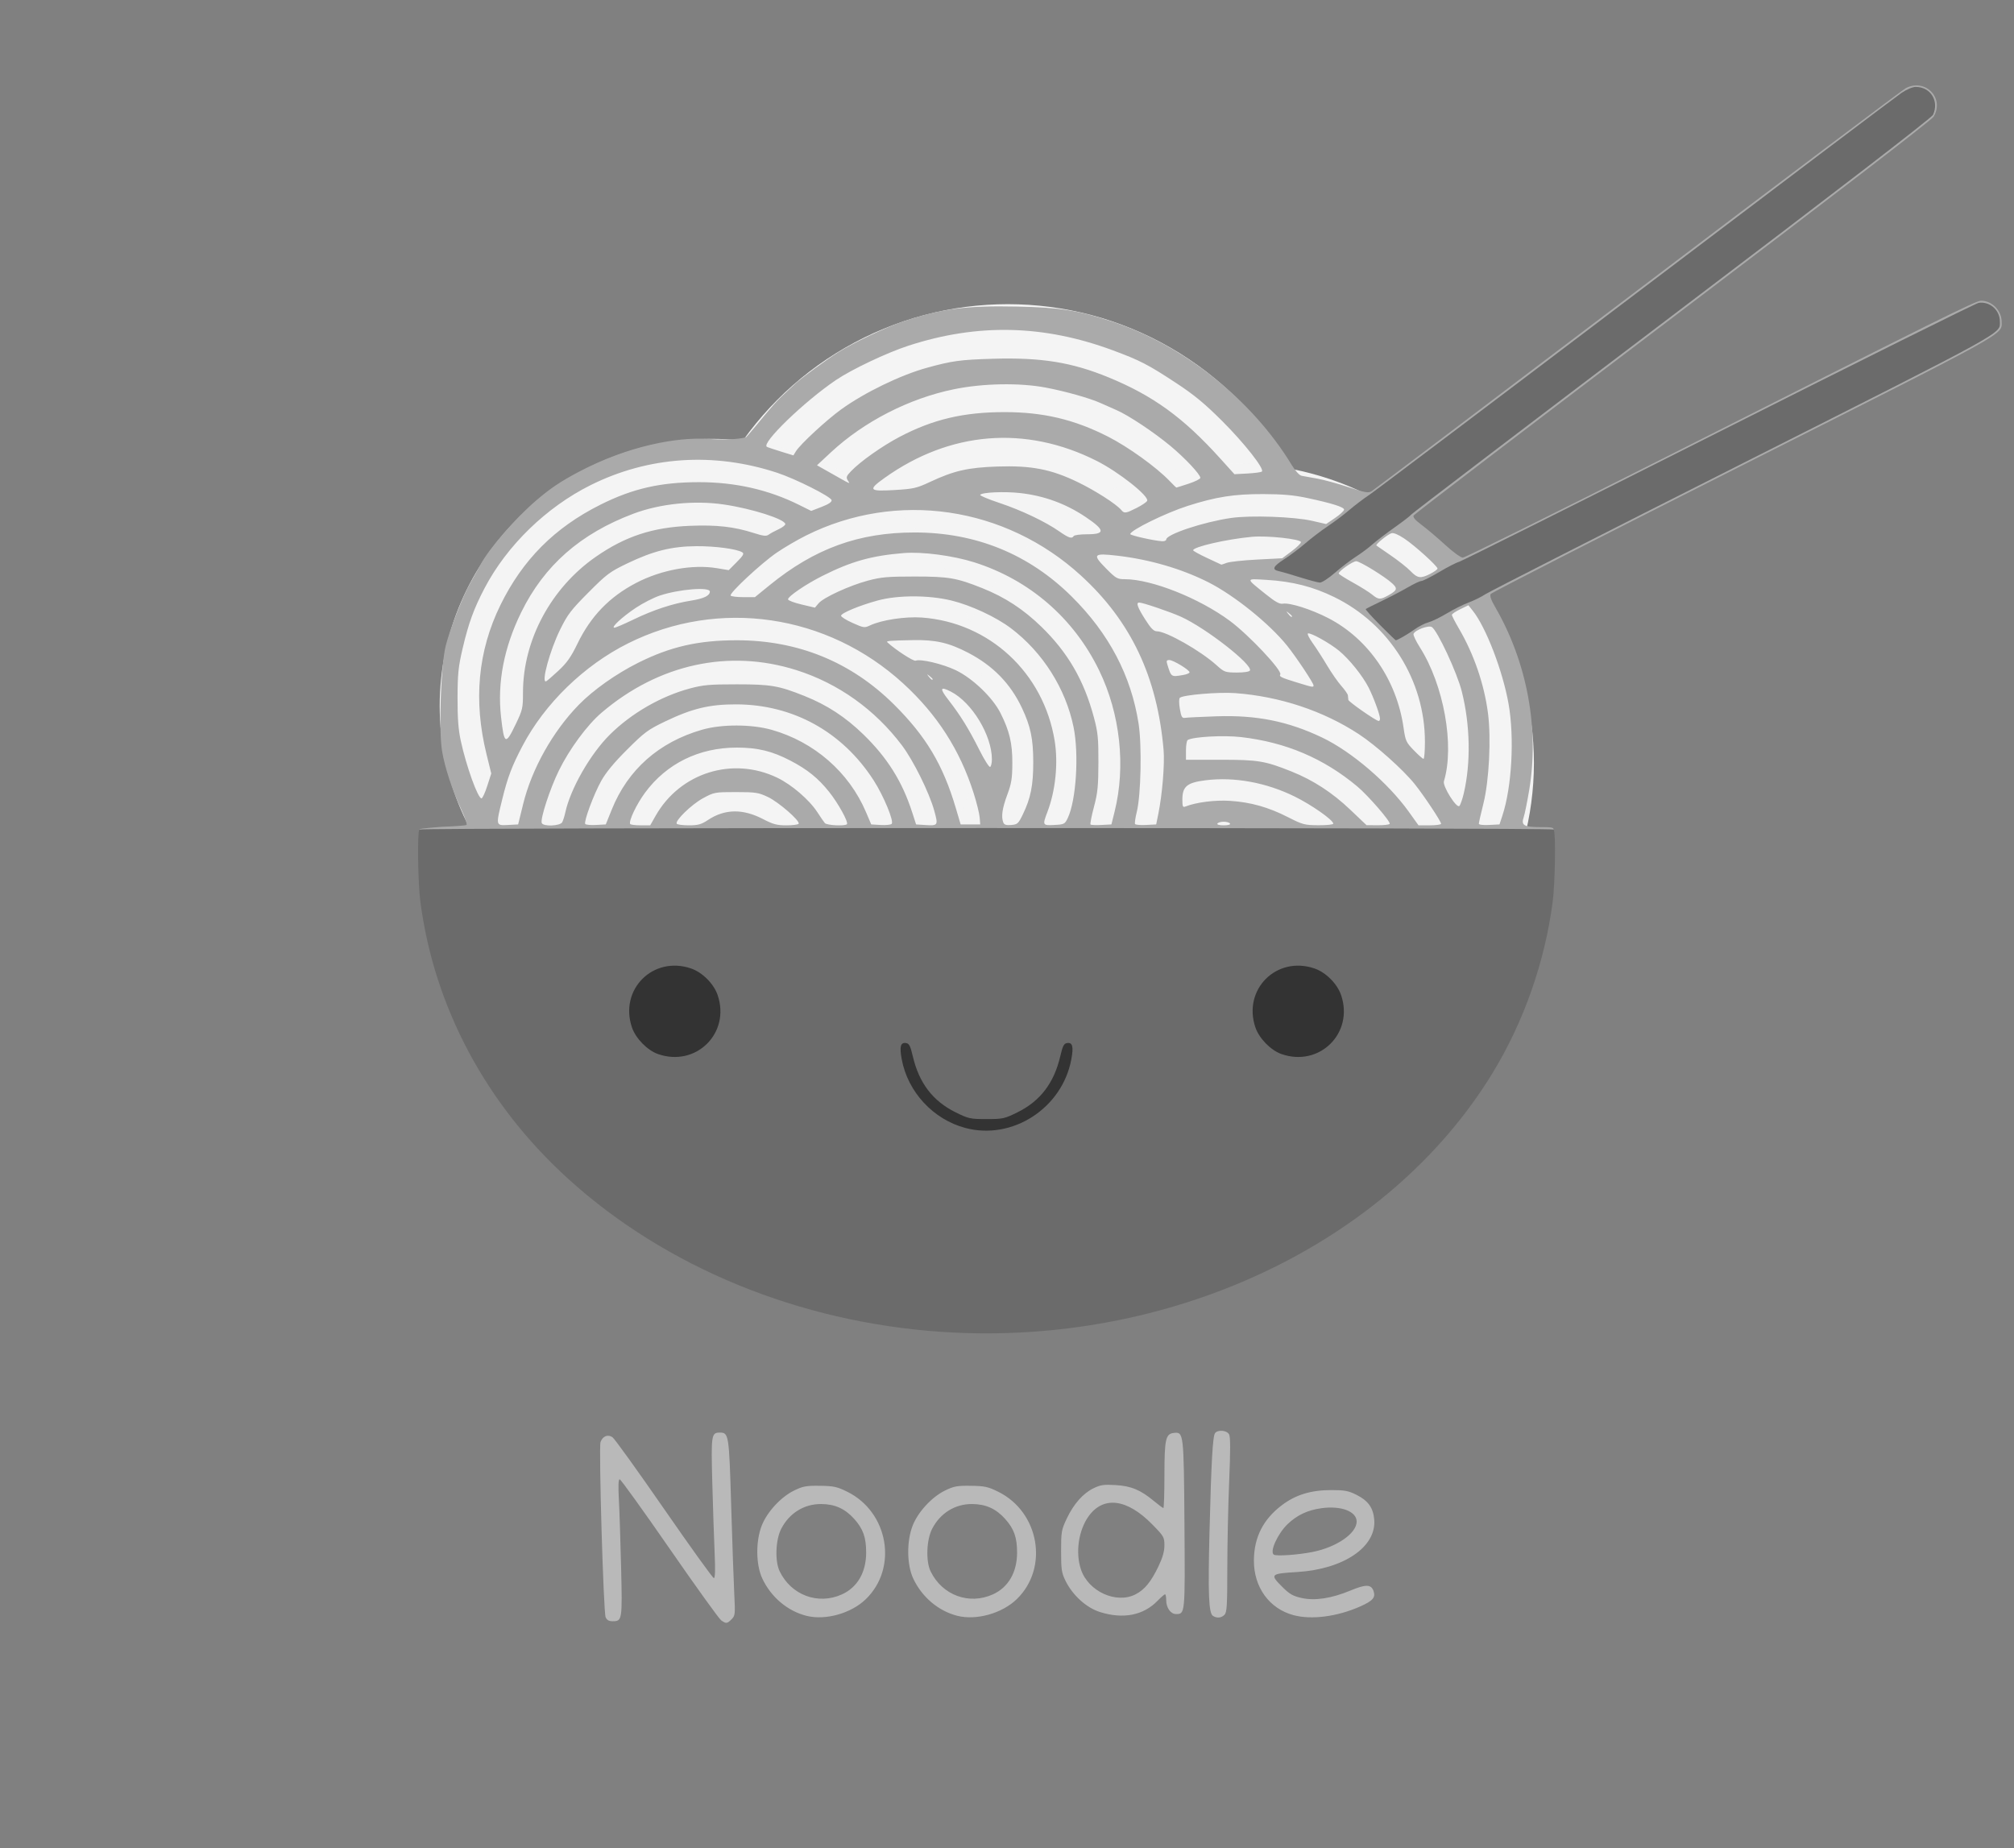 <?xml version="1.0" encoding="UTF-8" standalone="no"?>
<!-- Created with Inkscape (http://www.inkscape.org/) -->

<svg
   xmlns:dc="http://purl.org/dc/elements/1.1/"
   xmlns:cc="http://creativecommons.org/ns#"
   xmlns:rdf="http://www.w3.org/1999/02/22-rdf-syntax-ns#"
   xmlns:svg="http://www.w3.org/2000/svg"
   xmlns="http://www.w3.org/2000/svg"
   xmlns:sodipodi="http://sodipodi.sourceforge.net/DTD/sodipodi-0.dtd"
   xmlns:inkscape="http://www.inkscape.org/namespaces/inkscape"
   version="1.1"
   id="svg1642"
   width="1569.333"
   height="1440"
   viewBox="0 0 1569.333 1440"
   sodipodi:docname="Noodle.ico.svg"
   inkscape:version="0.92.5 (2060ec1f9f, 2020-04-08)"
   inkscape:export-filename="/le_Bagage/TN/PPII2/test_noodle/logo_ico.png"
   inkscape:export-xdpi="3.9762108"
   inkscape:export-ydpi="3.9762108">
  <rect x="0" y="0" width="1569.333" height="1440" fill="#808080" stroke="none"/>
  <defs
     id="defs1646" />
  <sodipodi:namedview
     pagecolor="#ffffff"
     bordercolor="#666666"
     borderopacity="1"
     objecttolerance="10"
     gridtolerance="10"
     guidetolerance="10"
     inkscape:pageopacity="0"
     inkscape:pageshadow="2"
     inkscape:window-width="1920"
     inkscape:window-height="1023"
     id="namedview1644"
     showgrid="false"
     inkscape:zoom="0.57986111"
     inkscape:cx="611.30693"
     inkscape:cy="736.06984"
     inkscape:window-x="0"
     inkscape:window-y="0"
     inkscape:window-maximized="1"
     inkscape:current-layer="svg1642" />
  <g
     id="g1757"
     style="fill:#f4f4f4;fill-opacity:0.996">
    <circle
       r="253.644"
       cy="490.665"
       cx="785.32"
       id="path1720"
       style="opacity:1;fill:#f4f4f4;fill-opacity:0.996;fill-rule:evenodd;stroke:none;stroke-width:14.608;stroke-miterlimit:4;stroke-dasharray:none;stroke-dashoffset:0;stroke-opacity:1;paint-order:stroke fill markers" />
    <circle
       r="233.38"
       cy="594.539"
       cx="961.868"
       id="path1720-3"
       style="opacity:1;fill:#f4f4f4;fill-opacity:0.996;fill-rule:evenodd;stroke:none;stroke-width:13.441;stroke-miterlimit:4;stroke-dasharray:none;stroke-dashoffset:0;stroke-opacity:1;paint-order:stroke fill markers" />
    <ellipse
       cy="550.132"
       cx="554.443"
       id="path1720-3-2"
       style="opacity:1;fill:#f4f4f4;fill-opacity:0.996;fill-rule:evenodd;stroke:none;stroke-width:12.199;stroke-miterlimit:4;stroke-dasharray:none;stroke-dashoffset:0;stroke-opacity:1;paint-order:stroke fill markers"
       rx="211.823"
       ry="208.159" />
  </g>
  <g
     id="g1664"
     transform="matrix(1.05,0,0,1.05,-54.482,-33.079)">
    <path
       style="fill:#b9b9b9;fill-opacity:1;stroke-width:1.333"
       d="m 587.086,1234.01 c -1.562,-1.094 -18.828,-25.094 -38.369,-53.333 -19.541,-28.239 -36.168,-51.344 -36.949,-51.344 -0.969,0 -1.164,4.768 -0.612,15 0.445,8.25 1.195,31.044 1.668,50.653 0.937,38.881 0.809,39.68 -6.348,39.68 -2.738,0 -4.242,-0.875 -5.155,-3 -1.608,-3.741 -5.172,-125.921 -3.79,-129.919 1.528,-4.422 5.469,-6.033 8.891,-3.636 1.559,1.092 18.803,25.063 38.322,53.27 19.518,28.207 36.123,51.285 36.899,51.285 0.966,0 1.144,-5.993 0.564,-19 -0.466,-10.45 -1.243,-33.83 -1.726,-51.956 -0.941,-35.249 -0.675,-37.044 5.477,-37.044 6.797,0 6.959,1.032 8.559,54.667 0.82,27.5 1.852,56.987 2.294,65.528 0.753,14.577 0.63,15.7 -2.003,18.333 -3.339,3.339 -4.015,3.411 -7.72,0.816 z m 63.242,-3.374 c -14.045,-3.545 -26.336,-13.951 -32.76,-27.736 -4.765,-10.224 -4.935,-27.621 -0.384,-39.229 3.957,-10.093 14.149,-21.159 23.896,-25.945 6.666,-3.273 9.004,-3.707 19.256,-3.574 10.236,0.133 12.723,0.67 20.246,4.374 30.601,15.065 37.811,56.538 13.863,79.74 -10.939,10.599 -29.982,15.938 -44.118,12.37 z m 26.339,-15.889 c 11.532,-5.213 18,-16.386 18,-31.093 0,-11.227 -2.27,-17.591 -8.908,-24.974 -6.784,-7.546 -14.291,-10.926 -24.425,-11 -12.658,-0.092 -23.623,6.678 -29.671,18.32 -4.238,8.159 -4.834,24.07 -1.184,31.61 8.586,17.736 28.51,25.128 46.189,17.136 z m 85.661,15.889 c -14.045,-3.545 -26.336,-13.951 -32.76,-27.736 -4.765,-10.224 -4.935,-27.621 -0.384,-39.229 3.957,-10.093 14.149,-21.159 23.896,-25.945 6.666,-3.273 9.004,-3.707 19.256,-3.574 10.236,0.133 12.723,0.67 20.246,4.374 30.601,15.065 37.811,56.538 13.863,79.74 -10.939,10.599 -29.982,15.938 -44.118,12.37 z m 26.339,-15.889 c 11.532,-5.213 18,-16.386 18,-31.093 0,-11.227 -2.27,-17.591 -8.908,-24.974 -6.784,-7.546 -14.291,-10.926 -24.425,-11 -12.658,-0.092 -23.623,6.678 -29.671,18.32 -4.238,8.159 -4.834,24.07 -1.184,31.61 8.586,17.736 28.51,25.128 46.189,17.136 z m 163.37,15.97 c -3.158,-1.997 -3.741,-16.025 -2.58,-62.051 1.329,-52.691 2.394,-71.511 4.166,-73.667 2.197,-2.672 8.752,-2.037 10.38,1.005 1.013,1.894 1.03,12.085 0.056,35 -0.756,17.781 -1.378,46.836 -1.383,64.566 -0.008,27.521 -0.315,32.545 -2.104,34.333 -2.354,2.354 -5.608,2.664 -8.535,0.812 z m 59.701,-0.583 c -17.969,-4.837 -29.466,-20.793 -29.324,-40.694 0.122,-17.057 6.86,-30.357 20.689,-40.84 10.284,-7.796 21.613,-11.267 36.775,-11.267 9.801,0 12.67,0.534 18.517,3.448 8.806,4.388 12.588,9.648 13.325,18.53 1.672,20.163 -22.634,36.703 -57.054,38.825 -20.187,1.244 -20.594,1.659 -11,11.226 5.184,5.17 7.751,6.631 14.15,8.055 9.887,2.201 22.189,0.322 36.266,-5.538 11.451,-4.767 15.35,-4.682 17.12,0.374 1.667,4.759 -0.509,7.278 -9.869,11.431 -17.126,7.597 -36.145,10.071 -49.596,6.45 z M 1026,1183.247 c 17.831,-3.544 32.667,-13.783 32.667,-22.546 0,-7.594 -11.639,-11.974 -26.301,-9.898 -10.13,1.435 -17.874,5.077 -24.812,11.67 -7.501,7.128 -13.66,20.733 -10.32,22.797 2.017,1.247 17.952,0.126 28.767,-2.024 z m -157.862,44.569 c -10.084,-3.193 -20.227,-12.392 -25.523,-23.15 -2.91,-5.912 -3.282,-8.403 -3.282,-22 0,-14.422 0.249,-15.858 4.184,-24.165 5.178,-10.928 12.129,-18.781 19.997,-22.59 5.054,-2.447 7.642,-2.813 16.249,-2.299 11.583,0.692 18.516,3.58 28.476,11.864 3.432,2.854 6.582,5.189 7,5.189 0.418,0 0.77,-10.95 0.78,-24.333 0.022,-26.791 0.886,-30.71 6.928,-31.414 7.358,-0.857 7.436,-0.193 7.933,67.875 0.488,66.856 0.518,66.539 -6.301,66.539 -3.949,0 -7.246,-4.685 -7.246,-10.297 0,-2.404 -0.389,-4.37 -0.865,-4.37 -0.476,0 -2.977,2.175 -5.558,4.832 -10.537,10.85 -25.551,13.77 -42.772,8.318 z m 26.414,-13.092 c 6.692,-3.414 11.512,-9.284 16.986,-20.688 3.144,-6.549 4.462,-11.181 4.462,-15.675 0,-6.091 -0.413,-6.8 -9.125,-15.669 -18.515,-18.849 -35.929,-21.158 -46.914,-6.221 -7.68,10.443 -10.151,27.294 -5.853,39.908 5.533,16.238 26.198,25.612 40.443,18.345 z"
       id="path1672"
       inkscape:connector-curvature="0"
       sodipodi:nodetypes="cssssssscsssssscccsscccscscsccsccsscccscscsccscccsccccccccccsccccccccccsccccccsccscsccssssccccscccc" />
    <path
       style="fill:#aaaaaa;stroke-width:1.333"
       d="m 365.262,648.597 c 0,0 -2.846,-1.14 -1.942,-1.743 0.904,-0.603 15.896,-1.722 15.896,-1.722 9.838,-0.416 18.344,-0.911 18.888,-1.456 0.545,-0.546 -1.193,-5.646 -3.862,-11.333 -6.696,-14.27 -12.381,-31.606 -14.334,-43.712 -2.504,-15.523 -0.845,-63.263 2.701,-77.704 2.955,-12.037 12.908,-37.493 18.24,-46.652 1.833,-3.15 5.242,-9.298 7.576,-13.663 6.42,-12.011 25.685,-34.241 41.261,-47.613 10.56,-9.065 18.214,-14.211 31.779,-21.366 37.03,-19.531 73.308,-25.804 95.252,-24.41 21.944,1.394 28.935,-1.313 28.935,-1.313 l 1.87,-2.097 c 5.653,-6.34 17.112,-21.29 24.431,-28.143 3.327,-3.115 7.797,-7.3 9.935,-9.301 4.484,-4.196 23.313,-17.972 31.99,-23.405 11.027,-6.905 34.943,-18.341 46.893,-22.423 28.876,-9.864 47.373,-12.346 85.896,-11.525 31.927,0.68 44.827,2.708 70.296,11.051 53.096,17.393 104.123,58.099 133.553,106.54 2.685,4.419 5.659,7.659 7.333,7.989 1.549,0.305 6.717,1.242 11.483,2.08 4.767,0.839 15.191,3.677 23.166,6.308 12.604,4.157 14.87,4.553 17.333,3.028 1.559,-0.965 90.434,-68.174 197.501,-149.352 C 1374.4,165.482 1463.92,98.074 1466.267,96.865 c 14.461,-7.449 28.911,7.534 20.527,21.284 -1.565,2.566 -75.428,59.43 -193.658,149.088 -105.121,79.717 -191.594,145.771 -192.162,146.787 -0.725,1.296 1.065,3.411 5.996,7.084 3.867,2.88 11.692,9.509 17.39,14.731 5.903,5.41 11.553,9.494 13.134,9.494 1.526,0 69.164,-33.531 150.307,-74.513 207.157,-104.627 230.404,-116.154 234.257,-116.154 8.138,0 15.275,7.353 15.275,15.737 0,9.765 6.731,6.041 -191.977,106.223 -102.288,51.57 -186.523,94.629 -187.19,95.686 -0.844,1.338 0.177,4.322 3.354,9.805 23.71,40.924 32.864,90.486 25.136,136.083 -1.473,8.69 -3.272,17.538 -3.999,19.663 -2.126,6.215 0.025,7.469 12.815,7.469 10.951,0 8.901,0.421 9.775,3.902 -422.466,4.019 -416.825,3.097 -839.984,-0.639 z m 74.883,-20.468 c 6.394,-26.044 22.019,-53.888 41.314,-73.623 10.737,-10.982 27.583,-22.899 43.956,-31.096 24.008,-12.018 44.678,-16.743 73.25,-16.743 45.402,0 84.811,16.079 116.547,47.551 23.868,23.67 36.484,44.802 46.037,77.115 l 3.548,12 h 7.267 7.267 l -0.425,-5.269 c -0.234,-2.898 -2.248,-10.998 -4.476,-18 -10.174,-31.968 -27.061,-58.266 -52.19,-81.274 -56.42,-51.659 -136.95,-63.437 -204.186,-29.865 -32.684,16.32 -61.871,44.658 -78.416,76.136 -7.861,14.957 -10.992,23.208 -15.025,39.606 -4.838,19.67 -4.865,19.55 4.257,19.067 l 7.54,-0.4 z m 28.983,13.538 c 0.672,-1.283 1.672,-4.433 2.222,-7 3.783,-17.663 18.594,-43.582 33.147,-58.006 16.016,-15.874 37.901,-28.479 59.502,-34.269 9.759,-2.616 14.574,-3.037 34.667,-3.032 25.384,0.007 31.133,1 50.377,8.706 16.726,6.697 30.36,15.623 43.688,28.601 17.64,17.176 28.642,34.709 35.978,57.333 l 3.026,9.333 6.296,0.413 c 10.077,0.661 10.22,0.448 7.15,-10.679 -3.677,-13.325 -15.451,-37.121 -23.948,-48.401 -20.042,-26.603 -47.343,-46.057 -78.407,-55.87 -50.12,-15.833 -102.223,-4.432 -144.522,31.624 -10.615,9.048 -23.869,27.013 -31.66,42.913 -6.654,13.58 -13.921,35.821 -12.723,38.943 1.068,2.783 13.695,2.277 15.207,-0.609 z m 36.752,-9.356 c 11.939,-29.651 35.037,-50.069 67.054,-59.272 14.536,-4.178 36.709,-4.139 51.641,0.09 31.553,8.938 57.365,31.451 69.953,61.011 l 3.915,9.194 6.968,0.41 c 3.833,0.225 7.521,-0.143 8.197,-0.82 1.866,-1.866 -5.955,-20.775 -13.342,-32.257 -23.245,-36.129 -59.975,-56.397 -102.267,-56.432 -19.733,-0.016 -32.492,3.069 -52.602,12.721 -12.66,6.076 -15.236,7.985 -28.145,20.867 -9.748,9.727 -15.802,17.061 -19.28,23.359 -5.542,10.034 -12.924,29.946 -11.785,31.79 0.393,0.636 3.986,0.977 7.985,0.759 l 7.27,-0.396 z M 538.383,637 c 18.175,-32.037 57.12,-44.268 90.283,-28.354 10.728,5.148 23.891,16.479 29.836,25.683 2.251,3.486 4.733,7.088 5.515,8.005 1.444,1.693 14.825,2.38 16.365,0.84 1.358,-1.358 -6.398,-15.472 -13.156,-23.942 -8.15,-10.214 -16.125,-16.661 -28.742,-23.236 -13.582,-7.078 -24.331,-9.695 -39.818,-9.695 -28.017,0 -52.06,11.81 -68.046,33.425 C 524.274,628.306 518.282,640.906 519.551,643 c 0.334,0.55 3.814,1 7.734,1 h 7.127 z m 38.934,3.019 c 12.443,-8.255 25.882,-8.449 40.956,-0.591 7.281,3.795 10.2,4.572 17.171,4.572 4.619,0 8.721,-0.521 9.114,-1.158 1.279,-2.07 -14.932,-16.186 -22.85,-19.896 -7.039,-3.298 -9.098,-3.612 -23.708,-3.612 -15.689,0 -16.164,0.089 -24.417,4.564 -8.424,4.567 -20.89,16.656 -19.498,18.907 0.407,0.658 4.454,1.193 8.994,1.19 6.923,-0.005 9.22,-0.646 14.238,-3.975 z m 233.66,-4.198 c 5.785,-11.929 7.69,-21.461 7.69,-38.488 0,-17.584 -1.919,-26.761 -8.504,-40.667 -8.467,-17.879 -21.42,-31.157 -39.678,-40.672 -14.406,-7.507 -24.261,-9.767 -41.151,-9.437 -17.54,0.343 -20.096,0.564 -18.933,1.635 6.005,5.529 19.366,14.224 20.933,13.623 3.807,-1.461 20.084,2.392 29.819,7.058 12.517,6 27.396,20.268 33.228,31.863 6.687,13.295 8.832,22.416 8.766,37.264 -0.05,11.193 -0.654,14.938 -3.762,23.333 -3.738,10.096 -4.622,16.185 -2.972,20.483 0.683,1.78 2.11,2.246 5.911,1.932 4.637,-0.384 5.282,-0.975 8.654,-7.927 z m 33.268,2.845 c 6.278,-13.055 8.469,-47.515 4.305,-67.723 -5.879,-28.531 -22.864,-55.333 -46.344,-73.13 -11.053,-8.378 -29.781,-17.113 -44.285,-20.655 -16.677,-4.073 -39.766,-4.09 -54.587,-0.039 -13.719,3.75 -27.343,9.421 -27.297,11.363 0.02,0.834 3.902,3.243 8.627,5.354 8.198,3.662 8.791,3.743 12.964,1.769 8.479,-4.01 26.153,-6.689 38.328,-5.809 50.157,3.626 90.44,41.014 98.621,91.536 2.685,16.579 0.622,36.89 -5.339,52.575 -3.825,10.064 -3.711,10.284 5.096,9.825 7.296,-0.381 7.775,-0.625 9.911,-5.067 z M 879.001,634 c 8.463,-33.839 4.209,-72.792 -11.472,-105.055 -18.836,-38.755 -51.749,-67.211 -92.702,-80.147 -15.718,-4.965 -38.505,-7.961 -52.16,-6.858 -23.925,1.933 -38.899,6.126 -60.36,16.901 -12.327,6.189 -25.64,15.247 -25.64,17.445 0,0.798 4.5,2.516 10,3.817 l 10,2.365 2.667,-3.191 c 3.618,-4.329 22.826,-13.174 36.667,-16.884 9.759,-2.616 14.574,-3.037 34.667,-3.032 25.384,0.007 31.133,1 50.377,8.706 16.726,6.697 30.36,15.623 43.688,28.601 19.694,19.176 31.621,39.772 38.952,67.266 2.962,11.11 3.389,15.37 3.342,33.401 -0.046,17.569 -0.543,22.515 -3.319,32.999 -1.796,6.783 -2.938,12.659 -2.539,13.058 0.399,0.399 4.05,0.55 8.112,0.334 l 7.386,-0.392 z m 32.521,1.333 c 2.913,-14.383 4.764,-36.946 3.875,-47.243 -4.682,-54.223 -24.179,-95.446 -61.154,-129.301 -56.42,-51.659 -136.95,-63.437 -204.186,-29.865 -6.568,3.28 -16.442,9.063 -21.942,12.852 -11.48,7.909 -35.118,29.934 -34.025,31.702 0.403,0.653 4.625,1.187 9.381,1.187 h 8.647 l 10.889,-8.863 c 33.489,-27.258 66.164,-39.137 107.659,-39.137 45.402,0 84.811,16.079 116.547,47.551 27.653,27.423 44.149,58.804 49.65,94.449 2.492,16.147 1.737,52.917 -1.34,65.298 -1.089,4.381 -1.674,8.459 -1.301,9.063 0.373,0.604 4.054,0.92 8.178,0.702 l 7.5,-0.396 z m 53.145,7.333 c -0.453,-0.733 -2.553,-1.333 -4.667,-1.333 -2.113,0 -4.213,0.6 -4.667,1.333 -0.498,0.806 1.346,1.333 4.667,1.333 3.321,0 5.165,-0.527 4.667,-1.333 z m 76.667,0.108 c 0,-2.657 -16.033,-13.921 -28.667,-20.14 -21.141,-10.406 -44.713,-14.721 -66,-12.082 -13.869,1.719 -17.333,4.583 -17.333,14.331 0,5.243 0.318,5.943 2.333,5.144 7.9,-3.129 21.879,-4.906 33,-4.195 15.315,0.979 28.49,4.688 43.085,12.128 10.861,5.537 12.267,5.909 22.582,5.972 6.05,0.037 11,-0.484 11,-1.158 z m 41.847,0.139 c 0.928,-1.502 -15.986,-21.037 -24.049,-27.775 -24.95,-20.849 -53.014,-32.778 -86.136,-36.613 -13.005,-1.506 -35.766,-0.267 -39.693,2.16 -0.717,0.443 -1.303,3.92 -1.303,7.727 l -5e-5,6.921 h 25.667 c 27.939,0 32.992,0.837 52.71,8.733 15.976,6.397 30.143,15.599 43.389,28.183 l 12.234,11.622 8.255,0.065 c 4.54,0.036 8.557,-0.424 8.926,-1.022 z m 38.153,-0.076 c 0,-1.751 -12.842,-21.068 -19.584,-29.457 -8.618,-10.725 -28.732,-28.696 -41.43,-37.016 -26.439,-17.323 -58.631,-28.02 -91.723,-30.477 -12.413,-0.922 -38.911,1.319 -41.129,3.477 -0.71,0.691 -0.705,4.052 0.012,8.235 1.029,6.005 1.61,7.002 3.865,6.632 1.46,-0.239 11.955,-0.752 23.322,-1.14 29.689,-1.012 53.101,3.692 78.351,15.743 21.951,10.476 49.058,33.709 64.463,55.249 L 1104.573,644 h 8.38 c 4.609,0 8.38,-0.523 8.38,-1.162 z m 45.53,-6.171 c 6.956,-21.111 8.973,-57.645 4.565,-82.667 -4.341,-24.637 -16.767,-56.974 -26.642,-69.329 l -3.193,-3.995 -6.13,2.978 c -3.372,1.638 -6.13,3.519 -6.13,4.181 0,0.662 2.396,5.303 5.324,10.313 11.044,18.899 18.657,41.08 21.457,62.519 2.438,18.667 0.864,50.162 -3.354,67.085 -1.885,7.563 -3.427,14.343 -3.427,15.067 0,0.758 3.246,1.146 7.667,0.915 l 7.667,-0.4 z m -28.735,-16.214 c 5.383,-22.854 4.831,-51.107 -1.486,-76.016 -3.519,-13.877 -18.068,-45.073 -22.195,-47.591 -2.48,-1.514 -12.476,2.235 -13.572,5.089 -0.338,0.88 1.778,5.363 4.702,9.962 17.807,28.007 25.881,72.994 17.847,99.437 -1.085,3.571 9.428,20.346 11.471,18.304 0.769,-0.769 2.223,-4.902 3.232,-9.184 z m -724.643,-5.684 2.973,-9.231 -3.552,-14.435 c -9.783,-39.759 -6.355,-76.459 10.321,-110.504 16.494,-33.674 40.241,-57.527 74.188,-74.521 24.008,-12.018 44.678,-16.743 73.25,-16.743 26.82,0 51.456,5.573 73.949,16.728 l 9.283,4.604 7.749,-2.999 c 5.216,-2.019 7.624,-3.653 7.366,-4.999 -0.502,-2.619 -26.736,-15.815 -40.359,-20.302 -47.047,-15.494 -95.556,-12.264 -138.596,9.227 -32.681,16.319 -61.858,44.646 -78.42,76.136 -8.094,15.39 -12.064,26.283 -16.48,45.226 -3.141,13.47 -3.671,18.664 -3.718,36.38 -0.04,15.244 0.588,23.622 2.394,31.93 4.114,18.925 12.681,42.737 15.375,42.737 0.717,0 2.642,-4.154 4.277,-9.231 z m 374.498,-19.847 c -0.057,-17.752 -14.763,-42.039 -30.329,-50.088 -8.169,-4.224 -8.675,-2.562 -1.879,6.167 8.905,11.438 15.046,21.369 22.934,37.086 3.686,7.346 7.284,12.996 7.996,12.556 0.712,-0.44 1.287,-3.014 1.278,-5.721 z m 321.349,-12.978 c 0,-45.374 -26.345,-87.383 -67.333,-107.365 -15.857,-7.731 -30.92,-11.563 -49.992,-12.718 -16.074,-0.974 -16.032,-1.627 -0.674,10.717 6.936,5.574 10.159,7.357 12.547,6.94 5.143,-0.899 21.048,4.149 33.756,10.712 29.723,15.352 50.783,46.016 55.84,81.305 1.404,9.796 1.892,10.871 7.628,16.799 3.371,3.483 6.601,6.333 7.179,6.333 0.578,0 1.05,-5.725 1.05,-12.723 z M 434.654,568.852 c 5.042,-10.513 5.346,-11.846 5.346,-23.39 0,-38.88 20.768,-77.616 54,-100.72 21.923,-15.241 42.185,-21.904 70,-23.018 19.755,-0.791 32.631,0.652 47.067,5.274 7.408,2.372 9.482,2.599 11.333,1.241 1.246,-0.914 4.51,-2.692 7.253,-3.951 2.743,-1.259 4.993,-2.965 5,-3.791 0.033,-3.616 -24.705,-11.533 -45.637,-14.604 -21.814,-3.201 -47.268,-0.612 -66.999,6.815 -39.442,14.846 -66.307,38.462 -83.373,73.292 -12.757,26.034 -17.778,52.053 -14.943,77.428 2.324,20.798 3.339,21.3 10.952,5.424 z M 1076,564.875 c 0,-2.856 -4.675,-15.665 -8.401,-23.017 -4.475,-8.831 -14.47,-21.269 -22.093,-27.493 -6.936,-5.664 -20.914,-13.451 -22.934,-12.778 -0.744,0.248 0.795,3.442 3.419,7.098 2.624,3.656 7.449,11.148 10.721,16.648 3.272,5.5 8.051,12.359 10.619,15.242 2.568,2.883 4.744,6.033 4.836,7 0.092,0.967 0.242,2.452 0.333,3.299 0.155,1.431 20.273,15.459 22.5,15.689 0.55,0.057 1,-0.703 1,-1.688 z m -49.333,-24.704 c 0,-1.751 -12.842,-21.068 -19.584,-29.457 -13.217,-16.449 -39.39,-37.504 -58.67,-47.198 -19.77,-9.94 -43.401,-16.827 -67.258,-19.601 -17.943,-2.086 -18.862,-1.064 -8.476,9.431 7.339,7.417 8.336,7.988 13.946,7.997 19.881,0.031 55.314,14.104 78.052,31.002 14.114,10.489 38.992,36.956 37.304,39.687 -0.978,1.583 0.659,2.373 12.347,5.956 11.954,3.665 12.339,3.733 12.339,2.184 z M 466.335,529.221 c 6.286,-5.847 9.31,-10.142 14.081,-20 9.902,-20.463 23.755,-34.802 43.62,-45.152 18.662,-9.723 41.76,-13.916 59.964,-10.885 l 8.667,1.443 6,-6.016 c 4.765,-4.778 5.607,-6.262 4.092,-7.208 -4.025,-2.514 -20.027,-4.657 -34.092,-4.564 -18.364,0.121 -31.946,3.511 -51.333,12.811 -12.892,6.184 -15.168,7.889 -28.752,21.533 -12.95,13.007 -15.513,16.365 -20.981,27.484 -7.737,15.735 -14.302,39.92 -10.435,38.444 0.641,-0.244 4.767,-3.795 9.17,-7.89 z m 277.665,6.275 c 0,-0.277 -1.05,-1.327 -2.333,-2.333 -2.115,-1.658 -2.162,-1.611 -0.503,0.503 1.742,2.221 2.837,2.927 2.837,1.83 z m 185.667,-3.019 c 2.75,-0.455 5,-1.361 5,-2.015 0,-1.76 -12.122,-9.13 -15.018,-9.13 -1.976,0 -2.301,0.625 -1.561,3 3.052,9.798 2.771,9.6 11.578,8.144 z m 49.76,-3.295 c 2.541,-4.111 -32.541,-31.553 -51.077,-39.953 -7.952,-3.604 -28.432,-10.562 -31.086,-10.562 -2.467,0 -1.193,3.591 4.399,12.406 4.282,6.749 6.405,8.927 8.705,8.927 7.012,0 32.364,14.391 44.299,25.146 5.73,5.164 6.401,5.409 14.921,5.464 5.176,0.033 9.307,-0.566 9.839,-1.428 z M 521.728,491.398 c 15.126,-7.316 29.269,-11.968 43.074,-14.17 9.436,-1.505 13.865,-3.648 13.865,-6.71 0,-3.615 -22.78,-1.795 -37.101,2.964 -4.639,1.542 -12.739,5.689 -18,9.217 -10.045,6.735 -18.549,14.635 -15.754,14.635 0.904,0 7.166,-2.671 13.916,-5.936 z m 488.939,-2.568 c 0,-0.277 -1.05,-1.327 -2.333,-2.333 -2.115,-1.659 -2.162,-1.611 -0.503,0.503 1.742,2.221 2.837,2.927 2.837,1.83 z M 1082.726,473 c 6.06,-3.46 6.418,-4.818 2.274,-8.624 C 1079.564,459.382 1061.043,448 1058.354,448 c -2.57,0 -13.042,7.341 -12.999,9.112 0.012,0.488 4.71,3.484 10.441,6.658 5.731,3.173 12.171,7.202 14.312,8.952 4.86,3.973 6.099,4 12.618,0.278 z m 30.661,-15.694 c 2.904,-1.482 5.28,-3.213 5.28,-3.847 0,-1.859 -16.939,-17.17 -24.684,-22.312 -4.571,-3.035 -7.985,-4.432 -9.549,-3.907 -3.036,1.019 -11.986,8.36 -11.092,9.099 0.362,0.299 5.172,3.626 10.688,7.393 5.516,3.767 12.084,8.968 14.595,11.559 5.264,5.431 7.476,5.733 14.762,2.016 z m -151.14,-8.098 c 2.064,-0.802 12.175,-1.895 22.469,-2.428 l 18.715,-0.97 6.951,-5.189 c 3.823,-2.854 6.951,-5.894 6.951,-6.755 0,-2.316 -24.952,-5.034 -36.434,-3.969 -18.71,1.736 -43.566,7.435 -43.566,9.99 0,0.487 4.65,3.054 10.333,5.704 5.683,2.65 10.444,4.877 10.58,4.948 0.136,0.071 1.936,-0.528 4,-1.33 z m -44.913,-17.292 c 0,-3.844 27.452,-12.992 48.004,-15.997 14.418,-2.108 46.925,-0.968 60.332,2.116 l 10.337,2.378 6.661,-4.54 c 3.663,-2.497 6.662,-5.266 6.663,-6.155 0,-1.896 -8.813,-4.682 -27.331,-8.635 -10.013,-2.138 -18.148,-2.861 -32.667,-2.903 -21.539,-0.062 -34.919,2.026 -55.952,8.734 -16.4,5.231 -42.715,18.145 -42.715,20.963 0,0.982 17.866,4.978 23.667,5.293 1.65,0.089 3,-0.475 3,-1.254 z m -68.667,-2.583 C 849.12,428.6 853.591,428 858.603,428 c 13.771,0 13.47,-3.077 -1.269,-12.954 -14.621,-9.798 -30.7,-15.657 -48.38,-17.63 -11.795,-1.316 -28.498,-0.565 -29.671,1.334 -0.348,0.563 6.085,3.262 14.296,5.998 16.296,5.43 33.983,13.84 44.422,21.121 7.03,4.904 9.318,5.647 10.667,3.464 z m 46.822,-20.923 c 3.899,-1.974 7.378,-4.342 7.731,-5.263 1.371,-3.572 -21.18,-21.396 -37.443,-29.596 -52.699,-26.571 -108.809,-22.067 -157.444,12.636 -12.552,8.956 -11.614,10.116 7.267,8.988 14.255,-0.852 16.526,-1.366 26.333,-5.96 17.913,-8.39 28.227,-10.756 50.066,-11.486 25.299,-0.846 39.907,1.986 59.726,11.577 13.005,6.293 28.648,16.323 32.275,20.694 2.246,2.706 3.286,2.562 11.488,-1.591 z m 38.483,-17.932 c 4.782,-1.57 8.695,-3.53 8.695,-4.356 0,-2.558 -11.521,-14.83 -22.344,-23.798 -12.418,-10.291 -31.192,-22.749 -39.947,-26.509 -3.507,-1.506 -8.776,-3.837 -11.709,-5.179 -7.736,-3.541 -26.083,-8.725 -40.667,-11.489 -19.489,-3.694 -46.738,-3.195 -68.311,1.25 -33.337,6.87 -66.724,24.018 -91.273,46.877 l -10.234,9.53 7.909,4.469 c 18.481,10.443 16.772,9.671 14.945,6.746 -1.392,-2.229 -1.061,-3.185 2.338,-6.755 6.862,-7.207 23.059,-18.677 35.979,-25.479 24.794,-13.053 47.556,-18.435 77.98,-18.44 28.732,-0.004 51.556,5.387 76.667,18.109 15.046,7.623 36.149,22.815 45.928,33.062 2.527,2.648 4.765,4.815 4.972,4.815 0.207,0 4.29,-1.284 9.072,-2.854 z m 54.385,-9.038 c 2.04,-1.904 -13.101,-21.146 -29.543,-37.545 -13.012,-12.978 -20.733,-19.348 -34.147,-28.17 -20.839,-13.705 -26.83,-16.796 -47.09,-24.294 -51.253,-18.967 -100.326,-20.055 -151.577,-3.361 -16.025,5.22 -42.027,17.545 -53.753,25.478 -23.502,15.901 -55.612,46.933 -51.268,49.548 0.562,0.338 5.221,1.91 10.355,3.492 l 9.333,2.877 1.888,-3.067 c 3.194,-5.19 22.756,-23.288 33.644,-31.128 17.499,-12.599 44.102,-25.482 63.802,-30.897 18.528,-5.093 24.512,-5.906 48.697,-6.622 35.834,-1.061 58.521,2.583 85.788,13.781 33.063,13.577 55.466,29.808 82.603,59.844 l 10.882,12.044 9.682,-0.513 c 5.325,-0.282 10.143,-0.943 10.706,-1.468 z"
       id="path1670"
       inkscape:connector-curvature="0"
       sodipodi:nodetypes="czscssccssszcsscssssccsccsccscccsssssccccsccssssssccccsssssccsccsscsssccsssssccsscscscscssccscssscccsssccscscssccscccccscssccsssscsccssscccsscscccssssssccsscssscscscscsssssscssssscscccscscscsscsccsccscscscsccccccsscccscccsccccscsscccssccccccccccccssssccccsssssssccsccccssssccccssssssccccssssssccccsccccsscssccsccscsscccccsssccsccscssscccssssccscsccsssccsccscccccscccccccsccscssccssscscscsscscscccsscccssssscccssccccsscscsscssssccsssccsccssssscsc" />
    <path
       style="fill:#6b6b6b;stroke-width:1.333"
       d="M 750.405,1019.891 C 645.175,1012.764 546.066,972.133 473.636,906.426 412.597,851.054 374.053,778.817 363.845,700.667 c -1.832,-14.029 -2.352,-51.906 -0.734,-53.543 1.453,-1.47 840.325,-1.47 841.778,0 1.618,1.637 1.098,39.513 -0.734,53.543 -5.849,44.783 -21.41,89.101 -44.671,127.223 -77.66,127.277 -239.965,203.455 -409.079,192.001 z m 325.636,-524.517 c -6.178,-6.211 -10.965,-11.552 -10.637,-11.869 0.328,-0.317 5.697,-3.023 11.93,-6.013 6.233,-2.99 14.933,-7.542 19.333,-10.115 4.4,-2.573 8.901,-4.686 10.003,-4.695 1.102,-0.009 7.102,-3.031 13.333,-6.716 6.232,-3.685 12.83,-7.068 14.664,-7.517 1.833,-0.45 88.505,-43.756 192.603,-96.237 104.098,-52.481 190.957,-95.667 193.019,-95.97 8.212,-1.205 15.712,5.362 15.712,13.758 0,9.436 8.138,4.945 -190.579,105.189 -102.669,51.793 -188.835,95.637 -191.48,97.431 -2.644,1.795 -8.113,4.499 -12.152,6.011 -4.039,1.511 -11.327,5.15 -16.196,8.087 -4.869,2.936 -11.027,5.924 -13.684,6.64 -2.657,0.716 -7.232,3.04 -10.165,5.164 -4.722,3.421 -12.866,8.144 -14.041,8.144 -0.236,0 -5.484,-5.082 -11.663,-11.292 z m -59.374,-35.427 c -6.6,-2.079 -13.65,-4.129 -15.667,-4.556 -5.499,-1.164 -4.436,-3.529 4.028,-8.964 4.201,-2.698 11.239,-8.005 15.639,-11.793 4.4,-3.788 11.9,-9.492 16.667,-12.676 4.767,-3.184 11.935,-8.586 15.93,-12.006 3.995,-3.419 10.673,-8.481 14.839,-11.249 4.167,-2.768 93.298,-70.047 198.07,-149.509 104.772,-79.462 193.404,-146.438 196.961,-148.836 3.673,-2.476 8.166,-4.359 10.399,-4.359 11.066,0 17.549,10.442 12.866,20.721 -1.03,2.261 -70.317,55.611 -194.333,149.635 -106.003,80.367 -192.935,146.622 -193.183,147.234 -0.248,0.612 -5.648,4.79 -12,9.284 -6.352,4.495 -13.834,10.216 -16.625,12.714 -2.792,2.498 -8.278,6.59 -12.191,9.093 -3.913,2.503 -10.925,7.874 -15.581,11.935 -4.672,4.075 -9.666,7.322 -11.143,7.247 -1.472,-0.075 -8.076,-1.837 -14.677,-3.916 z"
       id="path1668"
       inkscape:connector-curvature="0" />
    <path
       style="fill:#333333;fill-opacity:1;stroke-width:1.333"
       d="m 768.15,868.559 c -23.8,-6.401 -42.572,-26.701 -47.073,-50.905 -1.753,-9.427 -0.912,-12.68 3.126,-12.082 2.38,0.353 3.263,2.057 5.076,9.795 4.666,19.917 14.848,33.254 31.775,41.62 9.595,4.742 10.832,5.012 22.947,5.012 12.115,0 13.351,-0.27 22.947,-5.012 16.927,-8.366 27.109,-21.703 31.775,-41.62 1.813,-7.738 2.696,-9.442 5.076,-9.795 4.037,-0.598 4.879,2.654 3.126,12.082 -6.758,36.342 -43.835,60.301 -78.773,50.905 z M 540.114,813.711 c -7.871,-2.78 -16.475,-11.592 -19.239,-19.705 -9.594,-28.156 15.642,-53.391 43.798,-43.798 8.439,2.875 16.91,11.347 19.786,19.786 9.637,28.283 -16.127,53.683 -44.344,43.716 z m 462.667,0 c -7.871,-2.78 -16.475,-11.592 -19.239,-19.705 -9.594,-28.156 15.642,-53.391 43.798,-43.798 8.439,2.875 16.91,11.347 19.786,19.786 9.637,28.283 -16.127,53.683 -44.344,43.716 z"
       id="path1666"
       inkscape:connector-curvature="0" />
  </g>
</svg>
